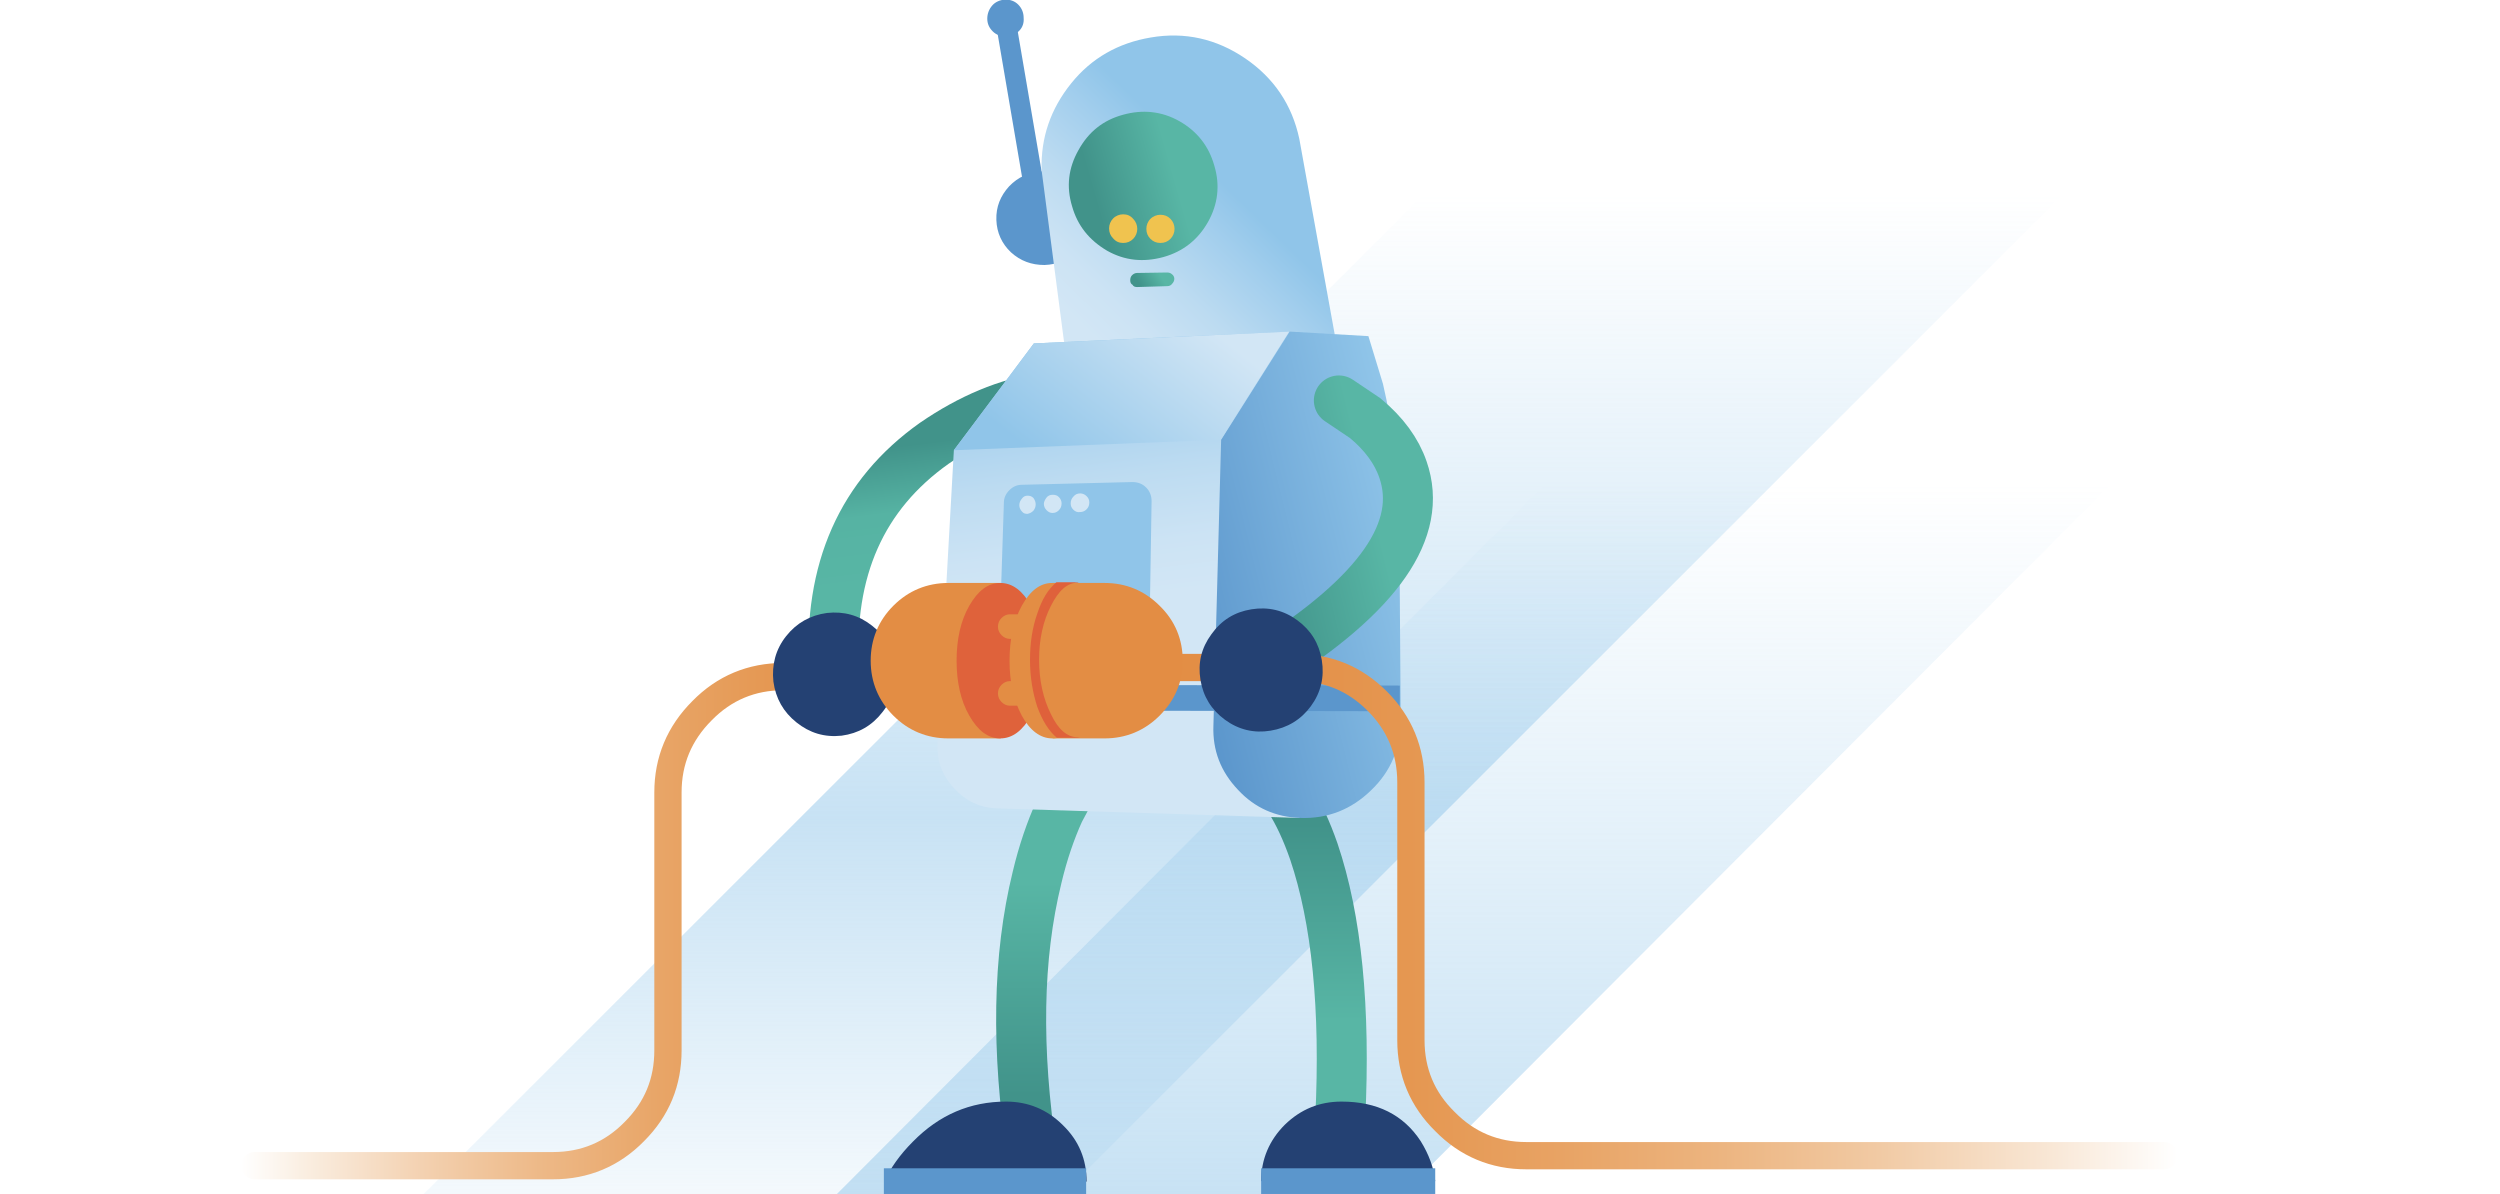 <?xml version="1.0" encoding="utf-8"?>
<!-- Generator: Adobe Illustrator 26.5.0, SVG Export Plug-In . SVG Version: 6.00 Build 0)  -->
<svg version="1.1" id="Robot_unplugg_animation" image-rendering="auto"
	 xmlns="http://www.w3.org/2000/svg" xmlns:xlink="http://www.w3.org/1999/xlink" x="0px" y="0px" viewBox="0 0 550 262.7"
	 style="enable-background:new 0 0 550 262.7;" xml:space="preserve">
<style type="text/css">
	.st0{fill:url(#SVGID_1_);}
	.st1{fill:url(#SVGID_00000100354196895835901900000011608931982775147940_);}
	.st2{fill:#5B96CC;}
	.st3{fill:none;stroke:#5B96CC;stroke-width:4.45;stroke-miterlimit:10;}
	.st4{fill:url(#SVGID_00000056397896888067192170000012314616956758970260_);}
	.st5{fill:url(#SVGID_00000114761716625562811370000010156515540474020007_);}
	.st6{fill:url(#SVGID_00000177485197876940874900000016309833305315415691_);}
	.st7{fill:#F0C34F;}
	.st8{display:none;}
	.st9{display:inline;}
	
		.st10{fill:none;stroke:url(#Layer7_0_1_STROKES_00000148646633644653481500000003066121173087074962_);stroke-width:11;stroke-miterlimit:10;}
	
		.st11{fill:none;stroke:url(#Layer6_0_1_STROKES_00000013193040928493556130000008853604348490577326_);stroke-width:11;stroke-miterlimit:10;}
	
		.st12{fill:none;stroke:url(#Layer5_0_1_STROKES_00000061471459804851021220000015920334082307243177_);stroke-width:11;stroke-miterlimit:10;}
	
		.st13{fill:none;stroke:url(#Layer66_0_1_STROKES_00000160188889810981954390000014597953188366266039_);stroke-width:11;stroke-miterlimit:10;}
	
		.st14{fill:none;stroke:url(#Layer67_0_1_STROKES_00000124839890071731218090000004526873362081625482_);stroke-width:11;stroke-miterlimit:10;}
	.st15{fill:url(#SVGID_00000056393407581669786160000012611186313433614470_);}
	.st16{fill:url(#SVGID_00000037679833008586308570000010533213891036849836_);}
	.st17{fill:none;stroke:#5B96CC;stroke-width:5.65;stroke-miterlimit:10;}
	.st18{fill:#90C5E9;}
	.st19{fill:#244173;}
	.st20{fill:url(#SVGID_00000124876939980875597870000012848315403655512717_);}
	
		.st21{fill:none;stroke:url(#Layer54_0_1_STROKES_00000009579009890502112290000015948751516623439750_);stroke-width:6;stroke-linecap:round;stroke-miterlimit:10;}
	.st22{fill:#E38D44;}
	.st23{fill:#DF623B;}
	
		.st24{fill:none;stroke:url(#Layer48_0_1_STROKES_00000178886527491311423070000009609203264794037429_);stroke-width:6;stroke-linecap:round;stroke-miterlimit:10;}
	
		.st25{fill:none;stroke:url(#Layer42_0_1_STROKES_00000067220230504846882520000005070077827299484037_);stroke-width:6;stroke-linecap:round;stroke-miterlimit:10;}
	.st26{display:inline;fill:#D2E6F5;}
	.st27{fill:#D2E6F5;}
	
		.st28{fill:none;stroke:url(#Layer28_0_1_STROKES_00000046330315523000726150000002099022977594832818_);stroke-width:11;stroke-linecap:round;stroke-miterlimit:10;}
	
		.st29{fill:none;stroke:url(#Layer27_0_1_STROKES_00000131342232044052954570000009376087579835732883_);stroke-width:11;stroke-linecap:round;stroke-miterlimit:10;}
	
		.st30{fill:none;stroke:url(#Layer26_0_1_STROKES_00000071560688714188436540000015224568517083569583_);stroke-width:11;stroke-linecap:round;stroke-miterlimit:10;}
	
		.st31{fill:none;stroke:url(#Layer18_0_1_STROKES_00000115489909862078687890000016047830671499137175_);stroke-width:6;stroke-linecap:round;stroke-miterlimit:10;}
	.st32{filter:url(#Adobe_OpacityMaskFilter);}
	.st33{fill:#FFFFFF;}
	.st34{mask:url(#mask__00000029749797286619832320000007820163714121738932_);}
	
		.st35{fill:none;stroke:url(#Layer14_0_1_STROKES_00000057121980559888946200000012529158316650546870_);stroke-width:6;stroke-linecap:round;stroke-miterlimit:10;}
	.st36{filter:url(#Adobe_OpacityMaskFilter_00000067231708737267759110000000303961969111993759_);}
	.st37{mask:url(#mask__00000088854223176739929690000017715327280470899603_);}
	
		.st38{fill:none;stroke:url(#Layer82_0_1_STROKES_00000160896624444065371210000002366107123760917424_);stroke-width:6;stroke-linecap:round;stroke-miterlimit:10;}
	.st39{display:inline;fill:#DF613B;}
	.st40{fill:#DF613B;}
</style>
<g id="Scene-1">
	<g id="Symbol-94" transform="translate(275.2 183.3)">
		
			<linearGradient id="SVGID_1_" gradientUnits="userSpaceOnUse" x1="-275.175" y1="331.152" x2="-275.175" y2="41.652" gradientTransform="matrix(1 0 0 -1 275.2 154.104)">
			<stop  offset="0.126" style="stop-color:#90C5E9;stop-opacity:0"/>
			<stop  offset="0.6" style="stop-color:#90C5E9;stop-opacity:0.498"/>
			<stop  offset="0.961" style="stop-color:#90C5E9;stop-opacity:0"/>
		</linearGradient>
		<path class="st0" d="M215.1-177l-141.4,0.8l-288.8,288.7h140.6L215.1-177z"/>
		
			<linearGradient id="SVGID_00000183946292633058980010000006648564089019920814_" gradientUnits="userSpaceOnUse" x1="-215.7" y1="251.802" x2="-215.7" y2="74.752" gradientTransform="matrix(1 0 0 -1 275.2 154.104)">
			<stop  offset="0.118" style="stop-color:#90C5E9;stop-opacity:0"/>
			<stop  offset="1" style="stop-color:#90C5E9;stop-opacity:0.498"/>
		</linearGradient>
		<path style="fill:url(#SVGID_00000183946292633058980010000006648564089019920814_);" d="M210.1-97.7l-125,0.5L-91.1,79.4H33.3
			L210.1-97.7z"/>
	</g>
	<g id="Symbol-93" transform="translate(213.6 32.3)">
		
			<animateTransform  accumulate="none" additive="replace" attributeName="transform" calcMode="linear" dur="9.042s" fill="remove" keyTimes="0;.005;.009;.014;.018;.023;.028;.032;.037;.041;.046;.051;.055;.06;.065;.069;.074;.078;.083;.088;.092;.097;.101;.106;.111;.115;.12;.124;.129;.433;.438;.442;.447;.452;.456;.461;1" repeatCount="indefinite" restart="always" type="translate" values="228.45,80.45;228.501,80.45;228.453,80.498;228.505,80.447;228.505,80.547;228.508,80.546;228.459,80.496;228.46,80.494;228.512,80.444;228.461,80.532;228.462,80.482;228.514,80.431;228.516,80.531;228.517,80.48;228.469,80.53;228.471,80.529;228.522,80.479;228.52,80.514;228.472,80.464;228.524,80.513;228.525,80.513;228.527,80.512;228.528,80.512;228.48,80.46;228.53,80.509;228.479,80.544;230.53,79.494;232.582,78.494;234.635,77.543;234.635,77.543;234.634,77.48;234.633,77.478;234.631,77.408;234.626,77.432;234.641,77.495;234.681,77.477;234.681,77.477">
			</animateTransform>
		
			<animateTransform  accumulate="none" additive="sum" attributeName="transform" calcMode="linear" dur="9.042s" fill="remove" keyTimes="0;.005;.009;.014;.018;.023;.028;.032;.037;.041;.046;.051;.055;.06;.065;.069;.074;.078;.083;.088;.092;.097;.101;.106;.111;.115;.12;.124;.129;.438;.442;.447;.452;.456;.461;1" repeatCount="indefinite" restart="always" type="rotate" values="0,0,0;-.008,0,0;-.015,0,0;-.023,0,0;-.03,0,0;-.038,0,0;-.045,0,0;-.052,0,0;-.06,0,0;-.255,0,0;-.262,0,0;-.27,0,0;-.277,0,0;-.285,0,0;-.295,0,0;-.302,0,0;-.31,0,0;-.505,0,0;-.512,0,0;-.52,0,0;-.527,0,0;-.535,0,0;-.543,0,0;-.55,0,0;-.558,0,0;-.753,0,0;-.76,0,0;-.768,0,0;-.777,0,0;-.777,0,0;-.776,0,0;-6.761,0,0;-12.563,0,0;-5.036,0,0;2.294,0,0;2.294,0,0">
			</animateTransform>
		
			<animateTransform  accumulate="none" additive="sum" attributeName="transform" calcMode="linear" dur="9.042s" fill="remove" keyTimes="0;.442;.447;.456;.461;1" repeatCount="indefinite" restart="always" type="scale" values="1,1;1,1;1,.999;1,.999;1,1;1,1">
			</animateTransform>
		
			<animateTransform  accumulate="none" additive="sum" attributeName="transform" calcMode="linear" dur="9.042s" fill="remove" keyTimes="0;.005;.009;.014;.018;.023;.028;.032;.037;.041;.046;.051;.055;.06;.069;.074;.078;.083;.088;.092;.106;.111;.115;.12;.124;.129;.433;.438;.442;.447;.452;.456;.461;1" repeatCount="indefinite" restart="always" type="translate" values="-14.85,-48.15;-14.95,-48.15;-14.9,-48.25;-14.95,-48.15;-14.9,-48.3;-14.9,-48.2;-14.9,-48.25;-14.9,-48.2;-14.95,-48.2;-14.95,-48.25;-14.95,-48.25;-15,-48.15;-14.95,-48.25;-14.9,-48.25;-14.9,-48.25;-14.95,-48.25;-14.95,-48.2;-14.95,-48.25;-15,-48.2;-14.95,-48.25;-14.95,-48.25;-15,-48.2;-14.95,-48.25;-14.95,-48.2;-14.9,-48.25;-14.9,-48.3;-14.9,-48.3;-15.9,-48.2;-15.95,-48.25;-15.9,-48.1;-15.95,-48.15;-15.95,-48.25;-15.95,-48.2;-15.95,-48.2">
			</animateTransform>
		<path class="st2" d="M8.4,8.7c-1.9,2.1-2.9,4.5-2.8,7.4c0.1,2.8,1.2,5.2,3.2,7.1c2.1,1.9,4.5,2.8,7.4,2.8c2.8-0.1,5.2-1.1,7.2-3.2
			c1.9-2.1,2.9-4.5,2.8-7.4c-0.1-2.8-1.2-5.2-3.2-7.2c-2.1-1.9-4.5-2.8-7.4-2.8C12.8,5.6,10.4,6.6,8.4,8.7z"/>
		<path id="Layer10_0_1_STROKES" class="st3" d="M14.8,14.2l-7-41"/>
		<path class="st2" d="M10.6-25.5c0.8-0.8,1.1-1.8,1-2.9c0-1.1-0.4-2.1-1.2-2.9c-0.8-0.8-1.8-1.1-2.9-1.1c-1.1,0.1-2.1,0.5-2.8,1.3
			c-0.7,0.8-1.1,1.8-1.1,2.9c0,1.1,0.4,2,1.2,2.8s1.8,1.1,2.9,1.1S9.8-24.7,10.6-25.5z"/>
	</g>
	<g id="Symbol-92" transform="translate(229.15 40.05)">
		
			<animateTransform  accumulate="none" additive="replace" attributeName="transform" calcMode="linear" dur="9.042s" fill="remove" keyTimes="0;.115;.12;.124;.129;1" repeatCount="indefinite" restart="always" type="translate" values="293.6,117.1;293.6,117.1;293.643,117.115;293.6,117.132;293.601,117.125;293.601,117.125">
			</animateTransform>
		
			<animateTransform  accumulate="none" additive="sum" attributeName="transform" calcMode="linear" dur="9.042s" fill="remove" keyTimes="0;.115;.12;.124;.129;1" repeatCount="indefinite" restart="always" type="rotate" values="0,0,0;0,0,0;2.288,0,0;4.766,0,0;7.055,0,0;7.055,0,0">
			</animateTransform>
		
			<animateTransform  accumulate="none" additive="sum" attributeName="transform" calcMode="linear" dur="9.042s" fill="remove" keyTimes="0;.12;.124;1" repeatCount="indefinite" restart="always" type="scale" values="1,1;1,1;1,.999;1,.999">
			</animateTransform>
		
			<animateTransform  accumulate="none" additive="sum" attributeName="transform" calcMode="linear" dur="9.042s" fill="remove" keyTimes="0;.115;.12;.124;.129;1" repeatCount="indefinite" restart="always" type="translate" values="-64.45,-77.05;-64.45,-77.05;-64.55,-77.1;-64.45,-77.15;-64.45,-77.1;-64.45,-77.1">
			</animateTransform>
		
			<linearGradient id="SVGID_00000157275544090203849550000005069926051857751694_" gradientUnits="userSpaceOnUse" x1="-221.935" y1="262.339" x2="-171.61" y2="314.363" gradientTransform="matrix(1 0 0 -1 229.15 297.354)">
			<stop  offset="4.705000e-02" style="stop-color:#D2E6F5"/>
			<stop  offset="0.169" style="stop-color:#CCE3F4"/>
			<stop  offset="0.337" style="stop-color:#BCDBF1"/>
			<stop  offset="0.533" style="stop-color:#A2CEED"/>
			<stop  offset="0.659" style="stop-color:#90C5E9"/>
		</linearGradient>
		<path style="fill:url(#SVGID_00000157275544090203849550000005069926051857751694_);" d="M56.7-9.5c-1.6-7.5-5.6-13.4-11.9-17.7
			c-6.3-4.3-13.3-5.9-20.8-4.6c-7.1,1.2-13,4.5-17.5,10.1S-0.2-9.8,0-2.6l6.2,47.4l58.3-11.2L56.7-9.5z"/>
		
			<linearGradient id="SVGID_00000168117364643607994120000010020834399851511190_" gradientUnits="userSpaceOnUse" x1="-191.247" y1="300.994" x2="-222.502" y2="292.06" gradientTransform="matrix(1 0 0 -1 229.15 297.354)">
			<stop  offset="0.278" style="stop-color:#58B6A5"/>
			<stop  offset="0.835" style="stop-color:#41938A"/>
		</linearGradient>
		<path style="fill:url(#SVGID_00000168117364643607994120000010020834399851511190_);" d="M6.7,5.3c1.2,4.3,3.8,7.5,7.7,9.8
			c3.9,2.2,8,2.6,12.4,1.4c4.3-1.2,7.6-3.8,9.8-7.7c2.2-3.9,2.7-8.1,1.4-12.4c-1.2-4.3-3.8-7.6-7.7-9.8c-3.9-2.2-8.1-2.6-12.4-1.4
			C13.5-13.6,10.3-11,8.1-7C5.9-3.1,5.4,1,6.7,5.3z"/>
		
			<linearGradient id="SVGID_00000103971239692595759590000001191388705839664274_" gradientUnits="userSpaceOnUse" x1="-201.063" y1="278.302" x2="-208.538" y2="273.602" gradientTransform="matrix(1 0 0 -1 229.15 297.354)">
			<stop  offset="0.278" style="stop-color:#58B6A5"/>
			<stop  offset="0.835" style="stop-color:#41938A"/>
		</linearGradient>
		<path style="fill:url(#SVGID_00000103971239692595759590000001191388705839664274_);" d="M21,23.1l6.7-0.2c0.4,0,0.8-0.2,1-0.5
			c0.3-0.3,0.5-0.7,0.5-1.1c0-0.4-0.2-0.8-0.5-1c-0.3-0.3-0.7-0.4-1.1-0.4L21,20c-0.4,0-0.8,0.2-1.1,0.5c-0.3,0.3-0.4,0.7-0.4,1.1
			c0,0.4,0.1,0.8,0.5,1C20.2,23,20.6,23.1,21,23.1z"/>
	</g>
	<g id="Symbol-91" transform="translate(244 79.45)">
		
			<animateTransform  accumulate="none" additive="replace" attributeName="transform" calcMode="linear" dur="9.042s" fill="remove" keyTimes="0;.115;.12;.124;.129;.207;.212;.217;.221;.226;.23;.327;.332;.336;.341;.346;.35;.355;.59;.594;.599;.604;.608;.613;1" repeatCount="indefinite" restart="always" type="translate" values="251.2,82.55;251.2,82.55;253.55,78.55;255.9,74.55;258.3,70.55;258.3,70.55;258.3,70.589;258.3,70.606;258.3,70.601;258.3,70.624;258.35,70.596;258.35,70.596;258.3,70.55;258.3,70.55;258.3,70.589;258.3,70.558;258.3,70.588;258.35,70.596;258.35,70.596;258.3,70.55;258.3,70.55;258.3,70.589;258.3,70.558;258.35,70.596;258.35,70.596">
			</animateTransform>
		
			<animateTransform  accumulate="none" additive="sum" attributeName="transform" calcMode="linear" dur="9.042s" fill="remove" keyTimes="0;.207;.212;.217;.221;.226;.23;.327;.332;.336;.341;.346;.35;.355;.59;.594;.599;.604;.608;.613;1" repeatCount="indefinite" restart="always" type="scale" values="1,1;1,1;1,.597;1,.194;1,.462;1,.73;1,1;1,1;1,1;1,1;1,.597;1,.194;1,.596;1,1;1,1;1,1;1,1;1,.597;1,.194;1,1;1,1">
			</animateTransform>
		
			<animateTransform  accumulate="none" additive="sum" attributeName="transform" calcMode="linear" dur="9.042s" fill="remove" keyTimes="0;.207;.212;.217;.221;.226;.23;.327;.332;.336;.341;.346;.35;.355;.59;.594;.599;.604;.608;.613;1" repeatCount="indefinite" restart="always" type="translate" values="-7.2,-3.1;-7.2,-3.1;-7.2,-3.25;-7.25,-3.65;-7.2,-3.25;-7.2,-3.25;-7.25,-3.2;-7.25,-3.2;-7.2,-3.1;-7.2,-3.1;-7.2,-3.25;-7.25,-3.4;-7.2,-3.25;-7.25,-3.2;-7.25,-3.2;-7.2,-3.1;-7.2,-3.1;-7.2,-3.25;-7.25,-3.4;-7.25,-3.2;-7.25,-3.2">
			</animateTransform>
		<path class="st7" d="M5.3-26.9c0.6-0.6,0.9-1.4,0.9-2.2c0-0.8-0.3-1.6-0.9-2.2C4.7-32,4-32.3,3.1-32.3c-0.8,0-1.6,0.3-2.2,0.9
			C0.3-30.8,0-30,0-29.2c0,0.9,0.3,1.6,0.9,2.2C1.5-26.3,2.2-26,3.1-26S4.7-26.3,5.3-26.9z"/>
		<path class="st7" d="M13.5-26.9c0.6-0.6,0.9-1.4,0.9-2.2c0-0.8-0.3-1.6-0.9-2.2c-0.6-0.6-1.3-0.9-2.2-0.9c-0.8,0-1.6,0.3-2.2,0.9
			c-0.6,0.6-0.9,1.4-0.9,2.2c0,0.9,0.3,1.6,0.9,2.2c0.6,0.6,1.3,0.9,2.2,0.9S12.9-26.3,13.5-26.9z"/>
	</g>
	<g class="st8">
		<g id="Symbol-89" transform="translate(183.4 119.75)" class="st9">
			
				<linearGradient id="Layer7_0_1_STROKES_00000052069496132525258140000009974279742824285587_" gradientUnits="userSpaceOnUse" x1="-159.451" y1="192.638" x2="-166.758" y2="251.818" gradientTransform="matrix(1 0 0 -1 183.4 217.654)">
				<stop  offset="0.278" style="stop-color:#58B6A5"/>
				<stop  offset="0.553" style="stop-color:#56B3A3"/>
				<stop  offset="0.796" style="stop-color:#41938A"/>
			</linearGradient>
			
				<path id="Layer7_0_1_STROKES" style="fill:none;stroke:url(#Layer7_0_1_STROKES_00000052069496132525258140000009974279742824285587_);stroke-width:11;stroke-miterlimit:10;" d="
				M46.4-32.3c-8.2,1.2-16.3,4.6-24.3,10.1C6.2-10.9-1.2,5.6,0.1,27.6"/>
		</g>
		
			<animate  accumulate="none" additive="replace" attributeName="display" calcMode="linear" dur="9.042s" fill="remove" keyTimes="0;.101;.249;1" repeatCount="indefinite" restart="always" values="none;inline;none;none">
			</animate>
	</g>
	<g class="st8">
		<g id="Symbol-88" transform="translate(188.15 119.75)" class="st9">
			
				<linearGradient id="Layer6_0_1_STROKES_00000034779747314593820990000003417933449433897602_" gradientUnits="userSpaceOnUse" x1="-165.881" y1="193.019" x2="-173.181" y2="252.143" gradientTransform="matrix(1 0 0 -1 188.15 217.654)">
				<stop  offset="0.278" style="stop-color:#58B6A5"/>
				<stop  offset="0.553" style="stop-color:#56B3A3"/>
				<stop  offset="0.796" style="stop-color:#41938A"/>
			</linearGradient>
			
				<path id="Layer6_0_1_STROKES" style="fill:none;stroke:url(#Layer6_0_1_STROKES_00000034779747314593820990000003417933449433897602_);stroke-width:11;stroke-miterlimit:10;" d="
				M41.7-32.3c-8.2,1.2-16.3,4.6-24.3,10.1C1.4-10.9-3.5,5.8,2.5,28.2"/>
		</g>
		
			<animate  accumulate="none" additive="replace" attributeName="display" calcMode="linear" dur="9.042s" fill="remove" keyTimes="0;.041;.101;.249;1" repeatCount="indefinite" restart="always" values="none;inline;none;inline;inline">
			</animate>
	</g>
	<g>
		<g id="Symbol-87" transform="translate(183.4 119.75)">
			
				<linearGradient id="Layer5_0_1_STROKES_00000004539935437065642550000015921072061227369118_" gradientUnits="userSpaceOnUse" x1="-159.451" y1="192.638" x2="-166.758" y2="251.818" gradientTransform="matrix(1 0 0 -1 183.4 217.654)">
				<stop  offset="0.278" style="stop-color:#58B6A5"/>
				<stop  offset="0.553" style="stop-color:#56B3A3"/>
				<stop  offset="0.796" style="stop-color:#41938A"/>
			</linearGradient>
			
				<path id="Layer5_0_1_STROKES" style="fill:none;stroke:url(#Layer5_0_1_STROKES_00000004539935437065642550000015921072061227369118_);stroke-width:11;stroke-miterlimit:10;" d="
				M46.4-32.3c-8.2,1.2-16.3,4.6-24.3,10.1C6.2-10.9-1.2,5.6,0.1,27.6"/>
		</g>
		
			<animate  accumulate="none" additive="replace" attributeName="display" calcMode="linear" dur="9.042s" fill="remove" keyTimes="0;.041;1" repeatCount="indefinite" restart="always" values="inline;none;none">
			</animate>
	</g>
	<g id="Symbol-86" transform="translate(194.45 105.25)">
		
			<linearGradient id="Layer66_0_1_STROKES_00000018197838916462358550000013279559171431122564_" gradientUnits="userSpaceOnUse" x1="-159.151" y1="166.852" x2="-159.151" y2="82.552" gradientTransform="matrix(1 0 0 -1 194.45 232.154)">
			<stop  offset="0.278" style="stop-color:#58B6A5"/>
			<stop  offset="0.835" style="stop-color:#41938A"/>
		</linearGradient>
		
			<path id="Layer66_0_1_STROKES" style="fill:none;stroke:url(#Layer66_0_1_STROKES_00000018197838916462358550000013279559171431122564_);stroke-width:11;stroke-miterlimit:10;" d="
			M41.1,68.5l-2.5,4.7c-1.9,4.2-3.6,9.1-4.9,14.6c-4.3,17.5-4.6,37.8-1.1,61.1"/>
		
			<linearGradient id="Layer67_0_1_STROKES_00000152959227142026815080000018249502978190869405_" gradientUnits="userSpaceOnUse" x1="-100.236" y1="91.089" x2="-100.236" y2="169.039" gradientTransform="matrix(1 0 0 -1 194.45 232.154)">
			<stop  offset="0.278" style="stop-color:#58B6A5"/>
			<stop  offset="0.835" style="stop-color:#41938A"/>
		</linearGradient>
		
			<path id="Layer67_0_1_STROKES" style="fill:none;stroke:url(#Layer67_0_1_STROKES_00000152959227142026815080000018249502978190869405_);stroke-width:11;stroke-miterlimit:10;" d="
			M86.6,67.2l2.6,3.3c2,3.1,3.8,7,5.4,11.6c5,14.8,7,34.4,5.8,58.8"/>
		
			<linearGradient id="SVGID_00000059275685367455851610000018170422332531687052_" gradientUnits="userSpaceOnUse" x1="-135.904" y1="153.377" x2="-149.508" y2="263.385" gradientTransform="matrix(1 0 0 -1 194.45 232.154)">
			<stop  offset="0.474" style="stop-color:#D2E6F5"/>
			<stop  offset="0.58" style="stop-color:#CCE3F4"/>
			<stop  offset="0.726" style="stop-color:#BCDBF1"/>
			<stop  offset="0.894" style="stop-color:#A2CEED"/>
			<stop  offset="1" style="stop-color:#90C5E9"/>
		</linearGradient>
		<path style="fill:url(#SVGID_00000059275685367455851610000018170422332531687052_);" d="M33-29.7L15.4-6.2l-3.6,64.2
			c-0.2,3.9,0.9,7.2,3.6,10.1c2.6,2.9,5.8,4.4,9.7,4.5l66.4,2.1l-2.2-107L33-29.7z"/>
		
			<linearGradient id="SVGID_00000168806911962321752820000006963072015513067187_" gradientUnits="userSpaceOnUse" x1="-129.346" y1="204.287" x2="-76.002" y2="217.448" gradientTransform="matrix(1 0 0 -1 194.45 232.154)">
			<stop  offset="0" style="stop-color:#5B96CC"/>
			<stop  offset="1" style="stop-color:#90C5E9"/>
		</linearGradient>
		<path style="fill:url(#SVGID_00000168806911962321752820000006963072015513067187_);" d="M106.6-31.3l-17.3-1L74.2-8.5l-1.7,62.9
			c-0.2,5.4,1.6,10.1,5.4,14.1c3.7,4,8.3,6,13.7,6.2c6.1,0.2,11.3-1.9,15.6-6.1c4.4-4.2,6.5-9.4,6.5-15.5l-0.3-42.7
			c-0.2-11.5-1.4-21.9-3.6-31.2L106.6-31.3z"/>
		<path id="Layer70_0_1_STROKES" class="st17" d="M12.9,48.2l100.6,0.2"/>
		<path class="st18" d="M57.7,2c-0.8-0.8-1.8-1.2-3-1.2L30.4,1.4c-1.1,0-2,0.4-2.8,1.2s-1.2,1.7-1.2,2.8l-0.8,24.5
			c0,1.2,0.4,2.2,1.2,3c0.8,0.8,1.8,1.2,3,1.2l24.6-0.2c1.1,0,2-0.4,2.9-1.2c0.8-0.8,1.2-1.7,1.2-2.8L58.9,5
			C58.9,3.8,58.5,2.8,57.7,2z"/>
		<path class="st19" d="M26.9,137.1c-7.9,0-14.7,2.9-20.5,8.8c-2.9,2.9-5,5.9-6.3,8.8h44.5c0-4.9-1.7-9-5.2-12.4
			C35.9,138.8,31.7,137.1,26.9,137.1z"/>
		<path class="st19" d="M100.7,137.1c-4.9,0-9,1.7-12.5,5.1c-3.4,3.4-5.2,7.6-5.2,12.4h38.3c-0.3-2.9-1.4-5.9-3.2-8.8
			C114.3,140,108.5,137.1,100.7,137.1z"/>
		<path id="Layer74_0_1_STROKES" class="st17" d="M83,154.6h38.3"/>
		<path id="Layer75_0_1_STROKES" class="st17" d="M44.5,154.6H0"/>
		
			<linearGradient id="SVGID_00000065761573940509022090000007470893851251626634_" gradientUnits="userSpaceOnUse" x1="-127.294" y1="268.724" x2="-155.269" y2="232.851" gradientTransform="matrix(1 0 0 -1 194.45 232.154)">
			<stop  offset="0" style="stop-color:#D2E6F5"/>
			<stop  offset="1" style="stop-color:#90C5E9"/>
		</linearGradient>
		<path style="fill:url(#SVGID_00000065761573940509022090000007470893851251626634_);" d="M33-29.7L15.4-6.2l58.7-2.3l15.1-23.8
			L33-29.7z"/>
	</g>
	<g class="st8">
		<g id="Symbol-84" transform="translate(56.05 160.45)" class="st9">
			
				<linearGradient id="Layer54_0_1_STROKES_00000096023651007475273080000004286364291451726727_" gradientUnits="userSpaceOnUse" x1="-59.05" y1="134.702" x2="95.75" y2="134.702" gradientTransform="matrix(1 0 0 -1 56.05 176.954)">
				<stop  offset="0" style="stop-color:#FFFFFF"/>
				<stop  offset="9.019000e-02" style="stop-color:#FAEEE1"/>
				<stop  offset="0.263" style="stop-color:#F3D0AF"/>
				<stop  offset="0.431" style="stop-color:#EDB886"/>
				<stop  offset="0.596" style="stop-color:#E8A567"/>
				<stop  offset="0.749" style="stop-color:#E59853"/>
				<stop  offset="0.886" style="stop-color:#E39048"/>
				<stop  offset="1" style="stop-color:#E38D44"/>
			</linearGradient>
			
				<path id="Layer54_0_1_STROKES" style="fill:none;stroke:url(#Layer54_0_1_STROKES_00000096023651007475273080000004286364291451726727_);stroke-width:6;stroke-linecap:round;stroke-miterlimit:10;" d="
				M0,96h65.6c7,0,13-2.5,17.9-7.5c5-5,7.4-10.9,7.4-17.9V13.9c0-7,2.5-13,7.5-18c4.9-5,10.9-7.5,17.9-7.5h32.5"/>
			<path class="st19" d="M129.1,1.4c3.7-0.5,6.7-2.2,9-5.2c2.3-2.9,3.2-6.3,2.8-10c-0.4-3.7-2.1-6.7-5.1-9c-2.9-2.3-6.2-3.2-9.9-2.8
				c-3.7,0.5-6.7,2.2-9,5.1s-3.2,6.3-2.8,10c0.5,3.7,2.2,6.7,5.1,9S125.3,1.8,129.1,1.4z"/>
			<path class="st22" d="M164.1,2v-34.2h-11.5c-4.7,0-8.8,1.7-12.1,5c-3.3,3.3-5,7.4-5,12.1s1.7,8.8,5,12.1c3.3,3.3,7.4,5,12.1,5
				H164.1z"/>
			<path class="st23" d="M170.8-3c1.9-3.4,2.8-7.4,2.8-12.1c0-4.7-0.9-8.8-2.8-12.1s-4.1-5-6.8-5s-4.9,1.7-6.8,5s-2.8,7.4-2.8,12.1
				s0.9,8.8,2.8,12.1c1.9,3.3,4.1,5,6.8,5S168.9,0.3,170.8-3z"/>
			<path class="st22" d="M183.1-20.7c0.5-0.5,0.8-1.1,0.8-1.9c0-0.7-0.3-1.4-0.8-1.9c-0.5-0.5-1.1-0.8-1.9-0.8h-15.1
				c-0.7,0-1.3,0.3-1.8,0.8c-0.5,0.5-0.8,1.1-0.8,1.9s0.3,1.4,0.8,1.9c0.5,0.5,1.1,0.8,1.8,0.8h15.1
				C181.9-19.9,182.6-20.2,183.1-20.7z"/>
			<path class="st22" d="M183.9-7.9c0-0.7-0.3-1.4-0.8-1.9c-0.5-0.5-1.1-0.8-1.9-0.8h-15.1c-0.7,0-1.3,0.3-1.8,0.8
				c-0.5,0.5-0.8,1.1-0.8,1.9s0.3,1.4,0.8,1.9c0.5,0.5,1.1,0.8,1.8,0.8h15.1c0.7,0,1.4-0.3,1.9-0.8C183.6-6.6,183.9-7.2,183.9-7.9z"
				/>
		</g>
		
			<animate  accumulate="none" additive="replace" attributeName="display" calcMode="linear" dur="9.042s" fill="remove" keyTimes="0;.101;.249;1" repeatCount="indefinite" restart="always" values="none;inline;none;none">
			</animate>
	</g>
	<g class="st8">
		<g id="Symbol-83" transform="translate(60.15 160.45)" class="st9">
			
				<linearGradient id="Layer48_0_1_STROKES_00000085965780105223050620000002295297757328551097_" gradientUnits="userSpaceOnUse" x1="-63.15" y1="134.702" x2="91.65" y2="134.702" gradientTransform="matrix(1 0 0 -1 60.15 176.954)">
				<stop  offset="0" style="stop-color:#FFFFFF"/>
				<stop  offset="9.019000e-02" style="stop-color:#FAEEE1"/>
				<stop  offset="0.263" style="stop-color:#F3D0AF"/>
				<stop  offset="0.431" style="stop-color:#EDB886"/>
				<stop  offset="0.596" style="stop-color:#E8A567"/>
				<stop  offset="0.749" style="stop-color:#E59853"/>
				<stop  offset="0.886" style="stop-color:#E39048"/>
				<stop  offset="1" style="stop-color:#E38D44"/>
			</linearGradient>
			
				<path id="Layer48_0_1_STROKES" style="fill:none;stroke:url(#Layer48_0_1_STROKES_00000085965780105223050620000002295297757328551097_);stroke-width:6;stroke-linecap:round;stroke-miterlimit:10;" d="
				M0,96h65.6c7,0,13-2.5,17.9-7.5c5-5,7.4-10.9,7.4-17.9V13.9c0-7,2.5-13,7.5-18c4.9-5,10.9-7.5,17.9-7.5h32.5"/>
			<path class="st19" d="M129.1,1.4c3.7-0.5,6.7-2.2,9-5.2c2.3-2.9,3.2-6.3,2.8-10c-0.4-3.7-2.1-6.7-5.1-9c-2.9-2.3-6.2-3.2-9.9-2.8
				c-3.7,0.5-6.7,2.2-9,5.1s-3.2,6.3-2.8,10c0.5,3.7,2.2,6.7,5.1,9S125.3,1.8,129.1,1.4z"/>
			<path class="st22" d="M164.1,2v-34.2h-11.5c-4.7,0-8.8,1.7-12.1,5c-3.3,3.3-5,7.4-5,12.1s1.7,8.8,5,12.1c3.3,3.3,7.4,5,12.1,5
				H164.1z"/>
			<path class="st23" d="M170.8-3c1.9-3.4,2.8-7.4,2.8-12.1c0-4.7-0.9-8.8-2.8-12.1s-4.1-5-6.8-5s-4.9,1.7-6.8,5s-2.8,7.4-2.8,12.1
				s0.9,8.8,2.8,12.1c1.9,3.3,4.1,5,6.8,5S168.9,0.3,170.8-3z"/>
			<path class="st22" d="M183.1-20.7c0.5-0.5,0.8-1.1,0.8-1.9c0-0.7-0.3-1.4-0.8-1.9c-0.5-0.5-1.1-0.8-1.9-0.8h-15.1
				c-0.7,0-1.3,0.3-1.8,0.8c-0.5,0.5-0.8,1.1-0.8,1.9s0.3,1.4,0.8,1.9c0.5,0.5,1.1,0.8,1.8,0.8h15.1
				C181.9-19.9,182.6-20.2,183.1-20.7z"/>
			<path class="st22" d="M183.9-7.9c0-0.7-0.3-1.4-0.8-1.9c-0.5-0.5-1.1-0.8-1.9-0.8h-15.1c-0.7,0-1.3,0.3-1.8,0.8
				c-0.5,0.5-0.8,1.1-0.8,1.9s0.3,1.4,0.8,1.9c0.5,0.5,1.1,0.8,1.8,0.8h15.1c0.7,0,1.4-0.3,1.9-0.8C183.6-6.6,183.9-7.2,183.9-7.9z"
				/>
		</g>
		
			<animate  accumulate="none" additive="replace" attributeName="display" calcMode="linear" dur="9.042s" fill="remove" keyTimes="0;.041;.101;.249;1" repeatCount="indefinite" restart="always" values="none;inline;none;inline;inline">
			</animate>
	</g>
	<g>
		<g id="Symbol-82" transform="translate(56.05 160.45)">
			
				<linearGradient id="Layer42_0_1_STROKES_00000051368073197541102980000009062179990385689991_" gradientUnits="userSpaceOnUse" x1="-59.05" y1="134.702" x2="95.75" y2="134.702" gradientTransform="matrix(1 0 0 -1 56.05 176.954)">
				<stop  offset="0" style="stop-color:#FFFFFF"/>
				<stop  offset="9.019000e-02" style="stop-color:#FAEEE1"/>
				<stop  offset="0.263" style="stop-color:#F3D0AF"/>
				<stop  offset="0.431" style="stop-color:#EDB886"/>
				<stop  offset="0.596" style="stop-color:#E8A567"/>
				<stop  offset="0.749" style="stop-color:#E59853"/>
				<stop  offset="0.886" style="stop-color:#E39048"/>
				<stop  offset="1" style="stop-color:#E38D44"/>
			</linearGradient>
			
				<path id="Layer42_0_1_STROKES" style="fill:none;stroke:url(#Layer42_0_1_STROKES_00000051368073197541102980000009062179990385689991_);stroke-width:6;stroke-linecap:round;stroke-miterlimit:10;" d="
				M0,96h65.6c7,0,13-2.5,17.9-7.5c5-5,7.4-10.9,7.4-17.9V13.9c0-7,2.5-13,7.5-18c4.9-5,10.9-7.5,17.9-7.5h32.5"/>
			<path class="st19" d="M129.1,1.4c3.7-0.5,6.7-2.2,9-5.2c2.3-2.9,3.2-6.3,2.8-10c-0.4-3.7-2.1-6.7-5.1-9c-2.9-2.3-6.2-3.2-9.9-2.8
				c-3.7,0.5-6.7,2.2-9,5.1s-3.2,6.3-2.8,10c0.5,3.7,2.2,6.7,5.1,9S125.3,1.8,129.1,1.4z"/>
			<path class="st22" d="M164.1,2v-34.2h-11.5c-4.7,0-8.8,1.7-12.1,5c-3.3,3.3-5,7.4-5,12.1s1.7,8.8,5,12.1c3.3,3.3,7.4,5,12.1,5
				H164.1z"/>
			<path class="st23" d="M170.8-3c1.9-3.4,2.8-7.4,2.8-12.1c0-4.7-0.9-8.8-2.8-12.1s-4.1-5-6.8-5s-4.9,1.7-6.8,5s-2.8,7.4-2.8,12.1
				s0.9,8.8,2.8,12.1c1.9,3.3,4.1,5,6.8,5S168.9,0.3,170.8-3z"/>
			<path class="st22" d="M183.1-20.7c0.5-0.5,0.8-1.1,0.8-1.9c0-0.7-0.3-1.4-0.8-1.9c-0.5-0.5-1.1-0.8-1.9-0.8h-15.1
				c-0.7,0-1.3,0.3-1.8,0.8c-0.5,0.5-0.8,1.1-0.8,1.9s0.3,1.4,0.8,1.9c0.5,0.5,1.1,0.8,1.8,0.8h15.1
				C181.9-19.9,182.6-20.2,183.1-20.7z"/>
			<path class="st22" d="M183.9-7.9c0-0.7-0.3-1.4-0.8-1.9c-0.5-0.5-1.1-0.8-1.9-0.8h-15.1c-0.7,0-1.3,0.3-1.8,0.8
				c-0.5,0.5-0.8,1.1-0.8,1.9s0.3,1.4,0.8,1.9c0.5,0.5,1.1,0.8,1.8,0.8h15.1c0.7,0,1.4-0.3,1.9-0.8C183.6-6.6,183.9-7.2,183.9-7.9z"
				/>
		</g>
		
			<animate  accumulate="none" additive="replace" attributeName="display" calcMode="linear" dur="9.042s" fill="remove" keyTimes="0;.041;1" repeatCount="indefinite" restart="always" values="inline;none;none">
			</animate>
	</g>
	<g id="Symbol-81" transform="translate(224.25 140.85)">
		<g id="Symbol-103">
			<g id="Layer39_0_FILL" class="st8">
				<path class="st26" d="M3.1-28.5c0.3-0.4,0.5-0.8,0.5-1.4c0-0.5-0.2-1-0.5-1.4c-0.4-0.4-0.8-0.5-1.3-0.5c-0.5,0-0.9,0.2-1.2,0.6
					C0.2-30.7,0-30.3,0-29.7c0,0.5,0.2,1,0.6,1.4c0.3,0.4,0.7,0.5,1.2,0.5C2.3-27.9,2.7-28.1,3.1-28.5z"/>
				<path class="st26" d="M8.7-28.6c0.4-0.4,0.6-0.9,0.6-1.5c0-0.5-0.2-1-0.6-1.4C8.3-31.9,7.9-32,7.3-32c-0.5,0-1,0.2-1.3,0.6
					s-0.6,0.9-0.6,1.4c0,0.5,0.2,1,0.6,1.4C6.4-28.2,6.8-28,7.3-28C7.9-28,8.3-28.2,8.7-28.6z"/>
				<path class="st26" d="M14.8-28.8c0.4-0.4,0.6-0.9,0.6-1.5c0-0.6-0.2-1-0.6-1.4s-0.9-0.6-1.4-0.6c-0.6,0-1.1,0.2-1.5,0.7
					c-0.4,0.4-0.6,0.9-0.6,1.5c0,0.6,0.2,1,0.6,1.4c0.4,0.4,0.9,0.6,1.5,0.5C13.9-28.2,14.4-28.4,14.8-28.8z"/>
				
					<animate  accumulate="none" additive="replace" attributeName="display" calcMode="linear" dur="3s" fill="remove" keyTimes="0;.486;1" repeatCount="indefinite" restart="always" values="none;inline;inline">
					</animate>
			</g>
			<g id="Layer37_0_FILL" class="st8">
				<path class="st26" d="M8.7-28.6C9.1-29,9.3-29.5,9.3-30c0-0.5-0.2-1-0.6-1.4c-0.4-0.4-0.8-0.5-1.3-0.5s-1,0.2-1.3,0.6
					c-0.4,0.4-0.6,0.9-0.6,1.4c0,0.5,0.2,1,0.6,1.4c0.4,0.4,0.8,0.5,1.3,0.5C7.9-28,8.3-28.2,8.7-28.6z"/>
				<path class="st26" d="M14.8-31.7c-0.4-0.4-0.9-0.6-1.4-0.6c-0.6,0-1.1,0.3-1.5,0.7c-0.4,0.4-0.6,0.9-0.6,1.5
					c0,0.6,0.2,1,0.6,1.4c0.4,0.4,0.9,0.6,1.5,0.6c0.6,0,1.1-0.2,1.4-0.6c0.4-0.4,0.6-0.9,0.6-1.5C15.4-30.8,15.2-31.3,14.8-31.7z"
					/>
				
					<animate  accumulate="none" additive="replace" attributeName="display" calcMode="linear" dur="3s" fill="remove" keyTimes="0;.347;.486;1" repeatCount="indefinite" restart="always" values="none;inline;none;none">
					</animate>
			</g>
			<g id="Layer35_0_FILL" class="st8">
				<path class="st26" d="M3.2-28.5c0.3-0.4,0.5-0.8,0.5-1.4c0-0.5-0.2-1-0.5-1.4c-0.4-0.4-0.8-0.5-1.3-0.5c-0.5,0-0.9,0.2-1.2,0.6
					c-0.4,0.4-0.6,0.8-0.6,1.4c0,0.5,0.2,1,0.6,1.4c0.3,0.4,0.8,0.5,1.2,0.5C2.3-27.9,2.8-28.1,3.2-28.5z"/>
				<path class="st26" d="M8.7-28.6c0.4-0.4,0.6-0.9,0.6-1.5c0-0.5-0.2-1-0.6-1.4C8.3-31.9,7.9-32,7.3-32c-0.5,0-1,0.2-1.3,0.6
					s-0.6,0.9-0.6,1.4c0,0.5,0.2,1,0.6,1.4C6.4-28.2,6.8-28,7.3-28C7.9-28,8.3-28.2,8.7-28.6z"/>
				
					<animate  accumulate="none" additive="replace" attributeName="display" calcMode="linear" dur="3s" fill="remove" keyTimes="0;.208;.347;1" repeatCount="indefinite" restart="always" values="none;inline;none;none">
					</animate>
			</g>
			<g id="Layer33_0_FILL" class="st8">
				<path class="st26" d="M3.1-28.5c0.3-0.4,0.5-0.8,0.5-1.4c0-0.5-0.2-1-0.5-1.4c-0.4-0.4-0.8-0.5-1.3-0.5c-0.5,0-0.9,0.2-1.2,0.6
					C0.2-30.7,0-30.3,0-29.7c0,0.5,0.2,1,0.6,1.4c0.3,0.4,0.7,0.5,1.2,0.5C2.3-27.9,2.7-28.1,3.1-28.5z"/>
				<path class="st26" d="M14.8-28.8c0.4-0.4,0.6-0.9,0.6-1.5c0-0.6-0.2-1-0.6-1.4s-0.9-0.6-1.4-0.6c-0.6,0-1.1,0.2-1.5,0.7
					c-0.4,0.4-0.6,0.9-0.6,1.5c0,0.6,0.2,1,0.6,1.4c0.4,0.4,0.9,0.6,1.5,0.5C13.9-28.2,14.4-28.4,14.8-28.8z"/>
				
					<animate  accumulate="none" additive="replace" attributeName="display" calcMode="linear" dur="3s" fill="remove" keyTimes="0;.097;.208;1" repeatCount="indefinite" restart="always" values="none;inline;none;none">
					</animate>
			</g>
			<g id="Layer30_0_FILL">
				<path class="st27" d="M3.1-28.5c0.3-0.4,0.5-0.8,0.5-1.4c0-0.5-0.2-1-0.5-1.4c-0.4-0.4-0.8-0.5-1.3-0.5c-0.5,0-0.9,0.2-1.2,0.6
					C0.2-30.7,0-30.3,0-29.7c0,0.5,0.2,1,0.6,1.4c0.3,0.4,0.7,0.5,1.2,0.5C2.3-27.9,2.7-28.1,3.1-28.5z"/>
				<path class="st27" d="M8.7-28.6c0.4-0.4,0.6-0.9,0.6-1.5c0-0.5-0.2-1-0.6-1.4C8.3-31.9,7.9-32,7.3-32c-0.5,0-1,0.2-1.3,0.6
					s-0.6,0.9-0.6,1.4c0,0.5,0.2,1,0.6,1.4C6.4-28.2,6.8-28,7.3-28C7.9-28,8.3-28.2,8.7-28.6z"/>
				<path class="st27" d="M14.8-28.8c0.4-0.4,0.6-0.9,0.6-1.5c0-0.6-0.2-1-0.6-1.4s-0.9-0.6-1.4-0.6c-0.6,0-1.1,0.2-1.5,0.7
					c-0.4,0.4-0.6,0.9-0.6,1.5c0,0.6,0.2,1,0.6,1.4c0.4,0.4,0.9,0.6,1.5,0.5C13.9-28.2,14.4-28.4,14.8-28.8z"/>
				
					<animate  accumulate="none" additive="replace" attributeName="display" calcMode="linear" dur="3s" fill="remove" keyTimes="0;.097;1" repeatCount="indefinite" restart="always" values="inline;none;none">
					</animate>
			</g>
		</g>
	</g>
	<g class="st8">
		<g id="Symbol-79" transform="translate(278.95 120.4)" class="st9">
			
				<linearGradient id="Layer28_0_1_STROKES_00000029040132465721497530000002828951020499182219_" gradientUnits="userSpaceOnUse" x1="-241.819" y1="227.531" x2="-290.584" y2="215.502" gradientTransform="matrix(1 0 0 -1 278.95 217.004)">
				<stop  offset="0.278" style="stop-color:#58B6A5"/>
				<stop  offset="0.835" style="stop-color:#41938A"/>
			</linearGradient>
			
				<path id="Layer28_0_1_STROKES" style="fill:none;stroke:url(#Layer28_0_1_STROKES_00000029040132465721497530000002828951020499182219_);stroke-width:11;stroke-linecap:round;stroke-miterlimit:10;" d="
				M15.6-32.3l5.8,3.9c4.1,3.4,6.9,7.2,8.3,11.3C34.3-3.9,24.4,10.3,0,25.7"/>
		</g>
		
			<animate  accumulate="none" additive="replace" attributeName="display" calcMode="linear" dur="9.042s" fill="remove" keyTimes="0;.101;.249;1" repeatCount="indefinite" restart="always" values="none;inline;none;none">
			</animate>
	</g>
	<g class="st8">
		<g id="Symbol-78" transform="translate(273.45 120.4)" class="st9">
			
				<linearGradient id="Layer27_0_1_STROKES_00000098215735877265244940000007986579348234951608_" gradientUnits="userSpaceOnUse" x1="-230.964" y1="228.286" x2="-279.713" y2="216.261" gradientTransform="matrix(1 0 0 -1 273.45 217.004)">
				<stop  offset="0.278" style="stop-color:#58B6A5"/>
				<stop  offset="0.835" style="stop-color:#41938A"/>
			</linearGradient>
			
				<path id="Layer27_0_1_STROKES" style="fill:none;stroke:url(#Layer27_0_1_STROKES_00000098215735877265244940000007986579348234951608_);stroke-width:11;stroke-linecap:round;stroke-miterlimit:10;" d="
				M21.2-32.3l5.8,3.9c4.1,3.4,6.9,7.2,8.3,11.3c4.5,13.2-7.2,27.4-35.2,42.6"/>
		</g>
		
			<animate  accumulate="none" additive="replace" attributeName="display" calcMode="linear" dur="9.042s" fill="remove" keyTimes="0;.041;.101;.249;1" repeatCount="indefinite" restart="always" values="none;inline;none;inline;inline">
			</animate>
	</g>
	<g>
		<g id="Symbol-77" transform="translate(278.95 120.4)">
			
				<linearGradient id="Layer26_0_1_STROKES_00000040533150081844093990000005874802547670822074_" gradientUnits="userSpaceOnUse" x1="-241.819" y1="227.531" x2="-290.584" y2="215.502" gradientTransform="matrix(1 0 0 -1 278.95 217.004)">
				<stop  offset="0.278" style="stop-color:#58B6A5"/>
				<stop  offset="0.835" style="stop-color:#41938A"/>
			</linearGradient>
			
				<path id="Layer26_0_1_STROKES" style="fill:none;stroke:url(#Layer26_0_1_STROKES_00000040533150081844093990000005874802547670822074_);stroke-width:11;stroke-linecap:round;stroke-miterlimit:10;" d="
				M15.6-32.3l5.8,3.9c4.1,3.4,6.9,7.2,8.3,11.3C34.3-3.9,24.4,10.3,0,25.7"/>
		</g>
		
			<animate  accumulate="none" additive="replace" attributeName="display" calcMode="linear" dur="9.042s" fill="remove" keyTimes="0;.041;1" repeatCount="indefinite" restart="always" values="inline;none;none">
			</animate>
	</g>
	<g class="st8">
		<g id="Symbol-75" transform="translate(222 160.45)" class="st9">
			
				<linearGradient id="Layer18_0_1_STROKES_00000069384245857736267020000007738834923103609740_" gradientUnits="userSpaceOnUse" x1="35.1" y1="136.977" x2="-194.45" y2="136.977" gradientTransform="matrix(1 0 0 -1 222 176.954)">
				<stop  offset="0" style="stop-color:#FFFFFF"/>
				<stop  offset="0.133" style="stop-color:#F8E5D2"/>
				<stop  offset="0.286" style="stop-color:#F1CAA4"/>
				<stop  offset="0.443" style="stop-color:#ECB47F"/>
				<stop  offset="0.592" style="stop-color:#E8A364"/>
				<stop  offset="0.737" style="stop-color:#E59751"/>
				<stop  offset="0.878" style="stop-color:#E38F47"/>
				<stop  offset="1" style="stop-color:#E38D44"/>
			</linearGradient>
			
				<path id="Layer18_0_1_STROKES" style="fill:none;stroke:url(#Layer18_0_1_STROKES_00000069384245857736267020000007738834923103609740_);stroke-width:6;stroke-linecap:round;stroke-miterlimit:10;" d="
				M254.1,93.7H113.8c-7,0-13-2.5-17.9-7.4c-5-4.9-7.5-10.9-7.5-18V11.6c0-7-2.5-13-7.4-17.9c-5-5-10.9-7.5-18-7.5H30.5"/>
			<path class="st22" d="M21,2c4.7,0,8.8-1.7,12.1-5c3.4-3.4,5-7.4,5-12.1s-1.7-8.8-5-12.1c-3.3-3.3-7.4-5-12.1-5H9.6V2H21z"/>
			<path class="st22" d="M2.8-27.3C0.9-24,0-19.9,0-15.2S0.9-6.4,2.8-3c1.8,3.3,4.1,5,6.7,5s4.9-1.7,6.8-5S19-10.4,19-15.2
				c0-4.7-0.9-8.8-2.8-12.1s-4.1-5-6.8-5S4.6-30.6,2.8-27.3z"/>
			<g transform="translate(-.75 -1.65)">
				<g id="character.ai_hand-and-plug_.__3CClip-Group.__3E">
					<defs>
						<filter id="Adobe_OpacityMaskFilter" filterUnits="userSpaceOnUse">
							<feColorMatrix  type="matrix" values="1 0 0 0 0  0 1 0 0 0  0 0 1 0 0  0 0 0 1 0"/>
						</filter>
					</defs>
					<mask maskUnits="userSpaceOnUse" id="mask__00000029749797286619832320000007820163714121738932_">
						<g class="st32">
							<g>
								<g id="Layer84_0_FILL_00000089567239184952917010000015784072423357702313_">
									<path class="st33" d="M-222-156.8h19.1v-34.2H-222V-156.8z"/>
								</g>
							</g>
						</g>
					</mask>
					<g class="st34">
					</g>
				</g>
			</g>
			<path class="st19" d="M57.5,0.3c3.7-0.6,6.7-2.4,8.9-5.4c2.2-3,3-6.4,2.4-10.1c-0.6-3.7-2.4-6.6-5.4-8.8c-3-2.2-6.4-3-10.1-2.4
				c-3.7,0.6-6.6,2.4-8.8,5.5c-2.2,3-3,6.3-2.4,10c0.6,3.7,2.4,6.6,5.4,8.8C50.5,0.1,53.9,0.9,57.5,0.3z"/>
		</g>
		
			<animate  accumulate="none" additive="replace" attributeName="display" calcMode="linear" dur="9.042s" fill="remove" keyTimes="0;.101;.249;1" repeatCount="indefinite" restart="always" values="none;inline;none;none">
			</animate>
	</g>
	<g class="st8">
		<g id="Symbol-74" transform="translate(217.3 160.45)" class="st9">
			
				<linearGradient id="Layer14_0_1_STROKES_00000088116296634989682880000007361378641777777599_" gradientUnits="userSpaceOnUse" x1="39.8" y1="136.977" x2="-189.75" y2="136.977" gradientTransform="matrix(1 0 0 -1 217.3 176.954)">
				<stop  offset="0" style="stop-color:#FFFFFF"/>
				<stop  offset="0.133" style="stop-color:#F8E5D2"/>
				<stop  offset="0.286" style="stop-color:#F1CAA4"/>
				<stop  offset="0.443" style="stop-color:#ECB47F"/>
				<stop  offset="0.592" style="stop-color:#E8A364"/>
				<stop  offset="0.737" style="stop-color:#E59751"/>
				<stop  offset="0.878" style="stop-color:#E38F47"/>
				<stop  offset="1" style="stop-color:#E38D44"/>
			</linearGradient>
			
				<path id="Layer14_0_1_STROKES" style="fill:none;stroke:url(#Layer14_0_1_STROKES_00000088116296634989682880000007361378641777777599_);stroke-width:6;stroke-linecap:round;stroke-miterlimit:10;" d="
				M254.1,93.7H113.8c-7,0-13-2.5-17.9-7.4c-5-4.9-7.5-10.9-7.5-18V11.6c0-7-2.5-13-7.4-17.9c-5-5-10.9-7.5-18-7.5H30.5"/>
			<path class="st22" d="M21,2c4.7,0,8.8-1.7,12.1-5c3.4-3.4,5-7.4,5-12.1s-1.7-8.8-5-12.1c-3.3-3.3-7.4-5-12.1-5H9.6V2H21z"/>
			<path class="st22" d="M2.8-27.3C0.9-24,0-19.9,0-15.2S0.9-6.4,2.8-3c1.8,3.3,4.1,5,6.7,5s4.9-1.7,6.8-5S19-10.4,19-15.2
				c0-4.7-0.9-8.8-2.8-12.1s-4.1-5-6.8-5S4.6-30.6,2.8-27.3z"/>
			<g transform="translate(-.75 -1.65)">
				<g id="character.ai_hand-and-plug_.__3CClip-Group.__3E_00000150786111449706041030000007097311337502014626_">
					<defs>
						<filter id="Adobe_OpacityMaskFilter_00000181801051740618610570000009327031628288333501_" filterUnits="userSpaceOnUse">
							<feColorMatrix  type="matrix" values="1 0 0 0 0  0 1 0 0 0  0 0 1 0 0  0 0 0 1 0"/>
						</filter>
					</defs>
					<mask maskUnits="userSpaceOnUse" id="mask__00000088854223176739929690000017715327280470899603_">
						<g style="filter:url(#Adobe_OpacityMaskFilter_00000181801051740618610570000009327031628288333501_);">
							<g>
								<g id="Layer84_0_FILL_00000031890629711064649090000006021667572945840287_">
									<path class="st33" d="M-217.3-156.8h19.1v-34.2h-19.1V-156.8z"/>
								</g>
							</g>
						</g>
					</mask>
					<g class="st37">
					</g>
				</g>
			</g>
			<path class="st19" d="M57.5,0.3c3.7-0.6,6.7-2.4,8.9-5.4c2.2-3,3-6.4,2.4-10.1c-0.6-3.7-2.4-6.6-5.4-8.8c-3-2.2-6.4-3-10.1-2.4
				c-3.7,0.6-6.6,2.4-8.8,5.5c-2.2,3-3,6.3-2.4,10c0.6,3.7,2.4,6.6,5.4,8.8C50.5,0.1,53.9,0.9,57.5,0.3z"/>
		</g>
		
			<animate  accumulate="none" additive="replace" attributeName="display" calcMode="linear" dur="9.042s" fill="remove" keyTimes="0;.041;.101;.249;1" repeatCount="indefinite" restart="always" values="none;inline;none;inline;inline">
			</animate>
	</g>
	<g>
		<g id="Symbol-73" transform="translate(222 160.45)">
			
				<linearGradient id="Layer82_0_1_STROKES_00000005262728912496093660000015305968995329906820_" gradientUnits="userSpaceOnUse" x1="35.1" y1="136.927" x2="-194.45" y2="136.927" gradientTransform="matrix(1 0 0 -1 222 176.954)">
				<stop  offset="0" style="stop-color:#FFFFFF"/>
				<stop  offset="0.133" style="stop-color:#F8E5D2"/>
				<stop  offset="0.286" style="stop-color:#F1CAA4"/>
				<stop  offset="0.443" style="stop-color:#ECB47F"/>
				<stop  offset="0.592" style="stop-color:#E8A364"/>
				<stop  offset="0.737" style="stop-color:#E59751"/>
				<stop  offset="0.878" style="stop-color:#E38F47"/>
				<stop  offset="1" style="stop-color:#E38D44"/>
			</linearGradient>
			
				<path id="Layer82_0_1_STROKES" style="fill:none;stroke:url(#Layer82_0_1_STROKES_00000005262728912496093660000015305968995329906820_);stroke-width:6;stroke-linecap:round;stroke-miterlimit:10;" d="
				M254.1,93.8H113.8c-7,0-13-2.5-17.9-7.5c-5-4.9-7.5-10.9-7.5-17.9V11.7c0-7-2.5-13-7.4-17.9c-5-5-10.9-7.4-18-7.4H30.5"/>
			<path class="st19" d="M57.5,0.3c3.7-0.6,6.7-2.4,8.9-5.4c2.2-3,3-6.4,2.4-10.1c-0.6-3.7-2.4-6.6-5.4-8.8c-3-2.2-6.4-3-10.1-2.4
				c-3.7,0.6-6.6,2.4-8.8,5.5c-2.2,3-3,6.3-2.4,10c0.6,3.7,2.4,6.6,5.4,8.8C50.5,0.1,53.9,0.9,57.5,0.3z"/>
			<path class="st22" d="M21,2c4.7,0,8.8-1.7,12.1-5c3.4-3.4,5.1-7.4,5.1-12.1s-1.7-8.8-5.1-12.1c-3.3-3.3-7.4-5-12.1-5H9.6V2H21z"
				/>
			<path class="st22" d="M2.8-27.2C1-23.9,0.1-19.9,0.1-15.1S1-6.4,2.8-3c1.8,3.3,4.1,5,6.7,5s4.9-1.7,6.7-5s2.8-7.4,2.8-12.1
				c0-4.7-0.9-8.8-2.8-12.1s-4.1-5-6.7-5S4.7-30.6,2.8-27.2z"/>
		</g>
		
			<animate  accumulate="none" additive="replace" attributeName="display" calcMode="linear" dur="9.042s" fill="remove" keyTimes="0;.041;1" repeatCount="indefinite" restart="always" values="inline;none;none">
			</animate>
	</g>
	<g id="Layer3_0_FILL" class="st8">
		<path class="st39" d="M231.1,133.3c1.7-3.4,3.7-5.1,6-5.1l0.2-0.1h-5c-1.8,1.5-3.2,3.8-4.2,6.9c-1.1,3.1-1.6,6.5-1.6,10.2
			c0,3.8,0.5,7.2,1.6,10.3c1.1,3,2.5,5.3,4.3,6.9h5.1l-0.4-0.1c-2.3,0-4.3-1.7-6-5c-1.7-3.4-2.5-7.4-2.5-12
			C228.6,140.7,229.4,136.7,231.1,133.3z"/>
		
			<animate  accumulate="none" additive="replace" attributeName="display" calcMode="linear" dur="9.042s" fill="remove" keyTimes="0;.101;.249;1" repeatCount="indefinite" restart="always" values="none;inline;none;none">
			</animate>
	</g>
	<g id="Layer2_0_FILL" class="st8">
		<path class="st39" d="M226.1,133.3c1.7-3.4,3.6-5.1,5.9-5.1l0.2-0.1h-4.9c-1.8,1.5-3.2,3.8-4.2,6.9c-1.1,3.1-1.6,6.5-1.6,10.2
			c0,3.8,0.6,7.2,1.7,10.3c1.1,3,2.5,5.3,4.3,6.9h5.1l-0.4-0.1c-2.3,0-4.3-1.7-5.9-5c-1.7-3.4-2.6-7.4-2.6-12
			S224.3,136.7,226.1,133.3z"/>
		
			<animate  accumulate="none" additive="replace" attributeName="display" calcMode="linear" dur="9.042s" fill="remove" keyTimes="0;.041;.101;.249;1" repeatCount="indefinite" restart="always" values="none;inline;none;inline;inline">
			</animate>
	</g>
	<g id="Layer1_0_FILL">
		<path class="st40" d="M231.2,133.3c1.7-3.4,3.6-5.1,5.9-5.1l0.2-0.1h-4.9c-1.8,1.5-3.2,3.8-4.2,6.9c-1.1,3.1-1.6,6.5-1.6,10.2
			c0,3.8,0.6,7.2,1.6,10.3c1.1,3,2.5,5.3,4.3,6.8h5.1l-0.5-0.1c-2.3,0-4.3-1.7-5.9-5.1c-1.7-3.4-2.6-7.4-2.6-12
			C228.6,140.6,229.5,136.6,231.2,133.3z"/>
		
			<animate  accumulate="none" additive="replace" attributeName="display" calcMode="linear" dur="9.042s" fill="remove" keyTimes="0;.041;1" repeatCount="indefinite" restart="always" values="inline;none;none">
			</animate>
	</g>
</g>
</svg>
